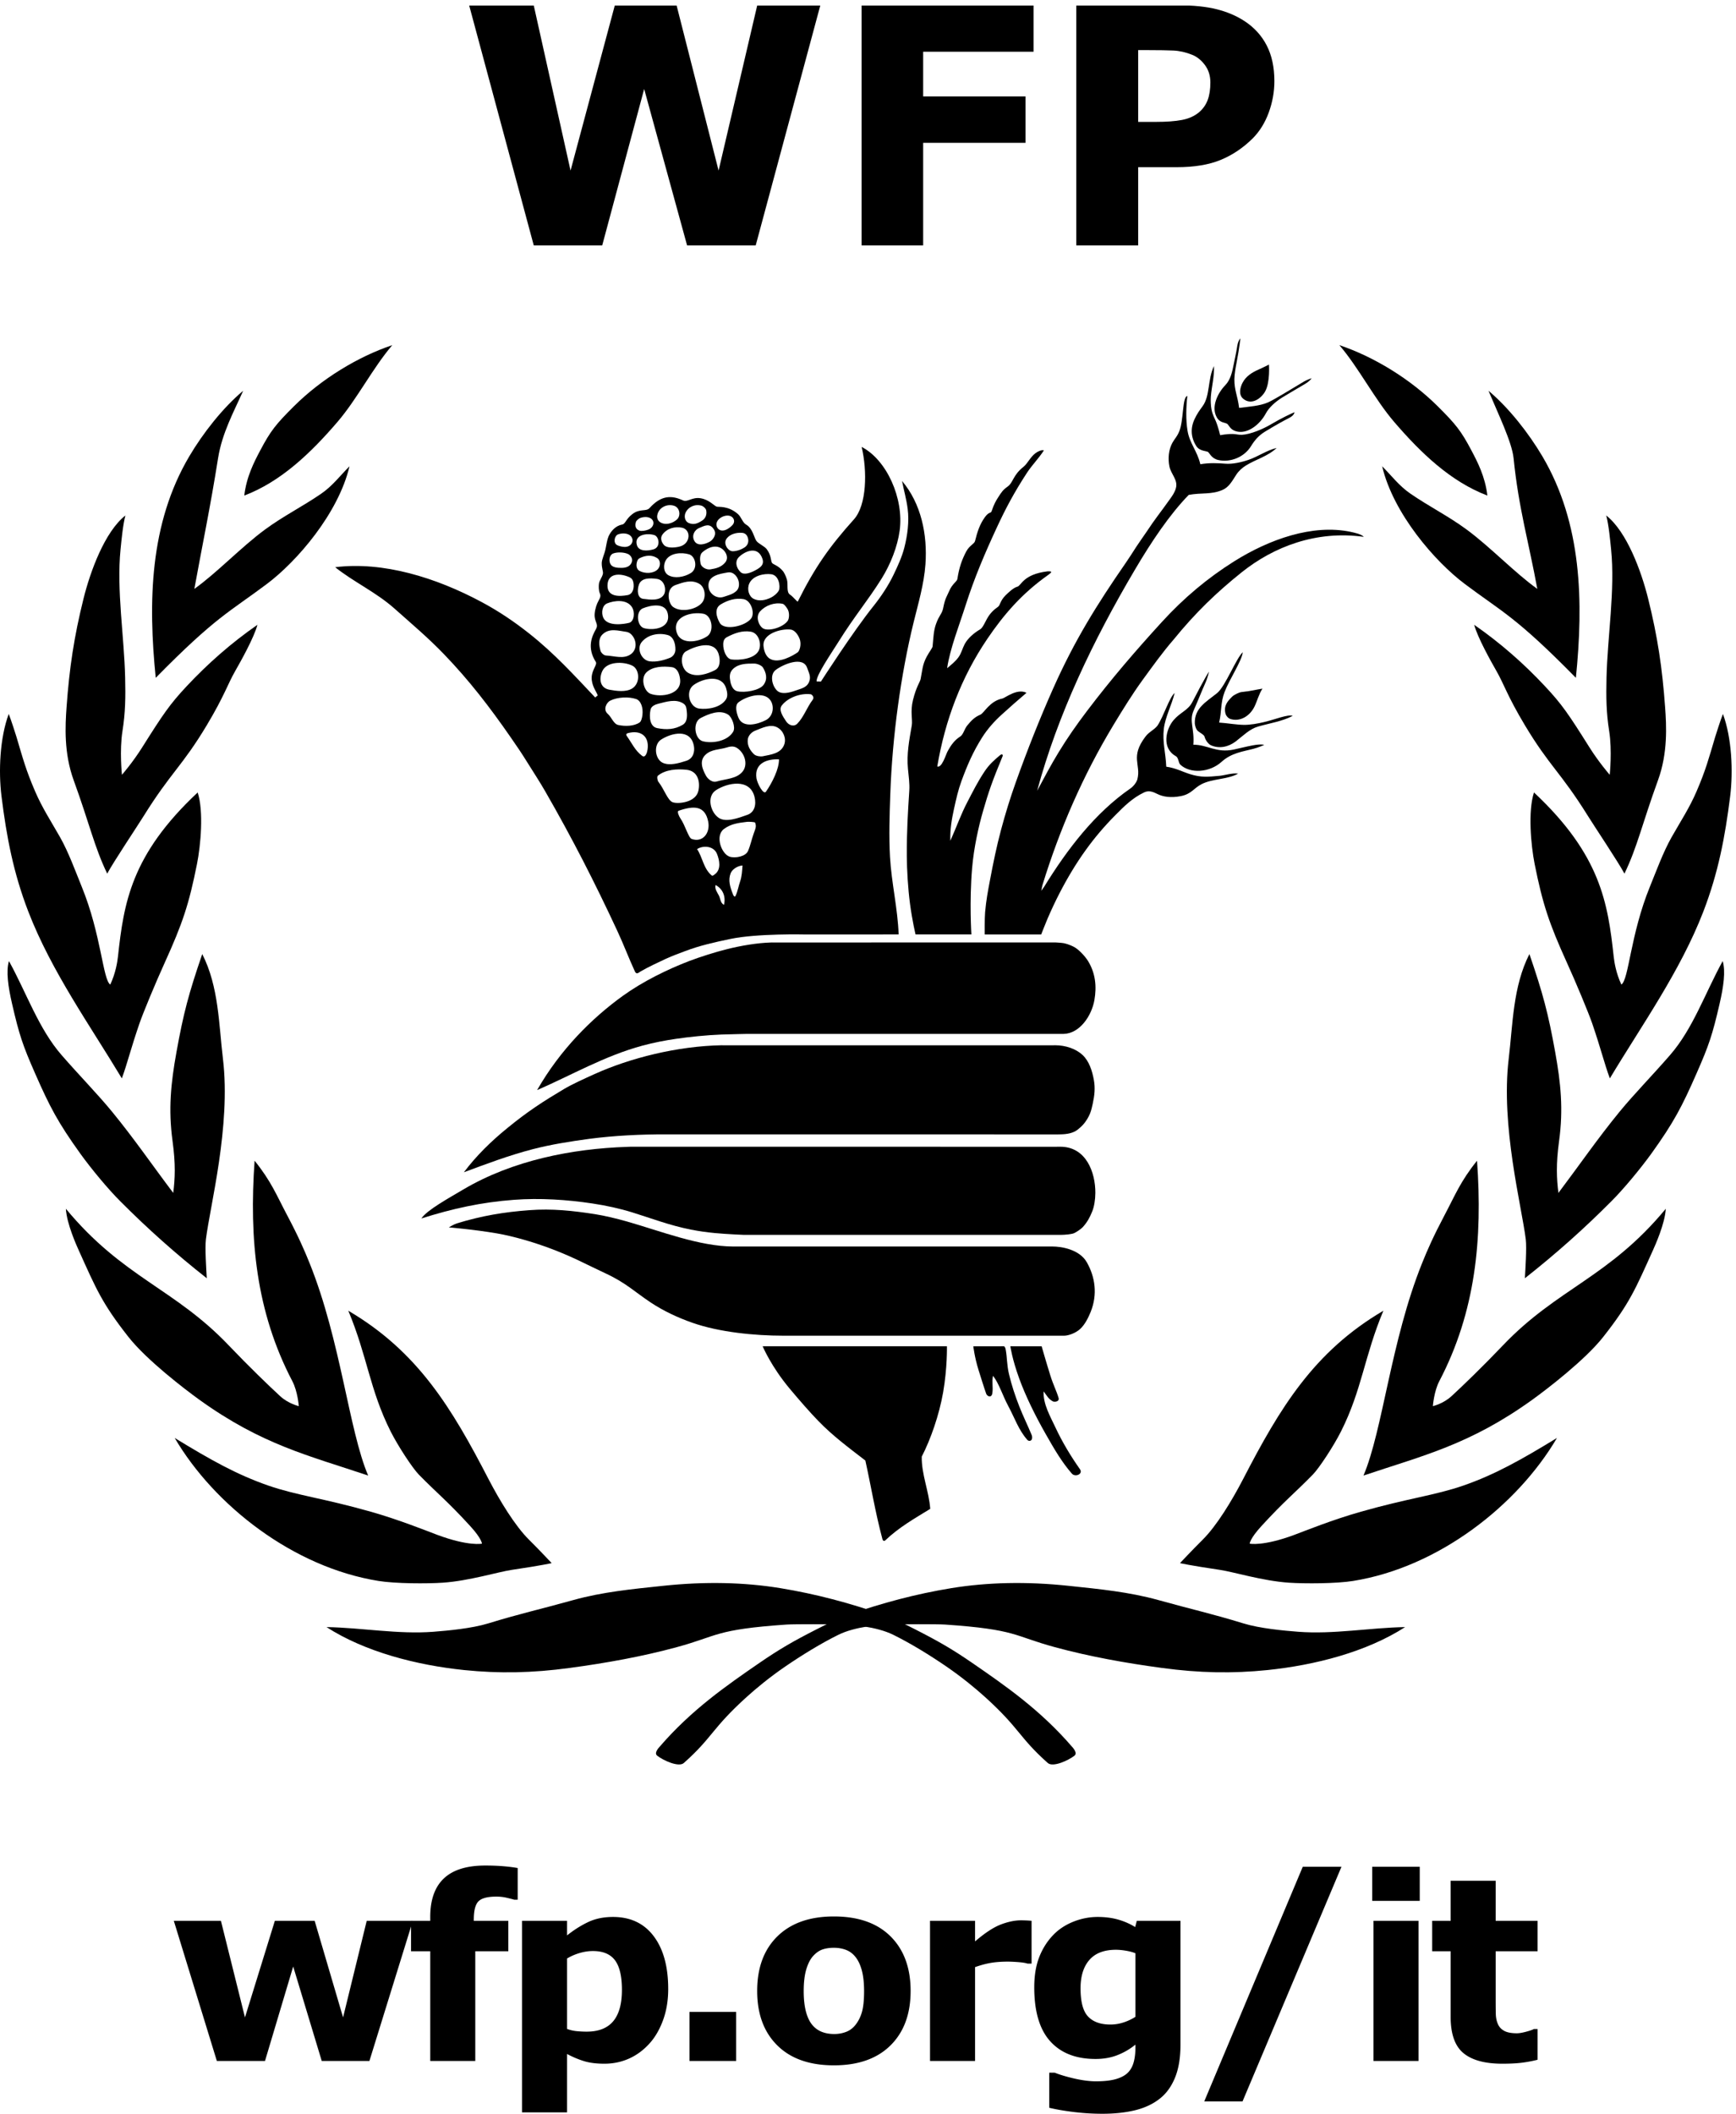 <svg xmlns="http://www.w3.org/2000/svg" viewBox="0 0 310.627 378.053" height="378.053" width="310.627"><defs><clipPath id="a"><path d="M0 0h2329.7v2835H0z" fill="#000000"></path></clipPath></defs><g clip-path="url(#a)" fill="#fff" transform="matrix(.133 0 0 -.133 0 378.053)"><path d="M1340.51 2131.88c12.5 27.07 24.08 48.62 40.78 74.3 7.39 11.32 15.71 19.22 23.13 30.68-3.56 1.02-8.73-1.91-10.98-3.51-7.42-5.38-10.76-14.12-16.7-18.8-14.04-11.07-13.65-21.1-20.99-26.28-6.58-4.63-8.46-7.68-13.07-14.9-3.07-4.82-5.33-8.73-8.59-18.23-1.16-3.42-3.44-.39-8.93-7.93-7.19-9.8-10.41-20.39-13.38-32.26-.95-3.9-7.6-5.97-11.85-14.07-5.73-10.92-9.44-21.03-11.92-36.95-.6-3.69-6.85-6.25-11.15-16.53-3.05-7.23-5.23-8.83-7.91-22.45-1.64-8.31-5.43-9.51-9.69-21.57-3.3-9.2-3.43-18.06-4.59-30.08-.25-2.33-4.2-6.95-7.83-13.69-6.09-11.26-5.9-18.78-8.32-30.41-.92-4.2-5.64-9.77-10.18-27.79-3.98-15.98-.33-26.58-1.67-34.45-3.52-20.45-7.04-38.21-5.14-58.35.94-9.85 2.44-20.01 1.78-29.48-1.88-29.7-3.48-54.17-3.32-87.83.11-18.32 1.54-43.41 4.31-64.29 3.05-23.06 7.44-41.07 7.44-41.07h75.14s-2.93 43.45.96 89.19c2.3 27.42 8.83 56.48 14.76 76.89 7.5 26.03 12.17 39.51 26.37 73.85.29.76-.1 3.98-3.85.83-7.85-6.58-14.39-12.37-20.58-21.69-9.46-14.25-15.22-25.99-22.87-40.63-8.95-17.02-13.89-31.84-23.11-52.52-.55 14.92 1.87 29.12 4.9 42.87 3.11 14.04 5.57 25.16 9.98 37.26 7.83 21.35 15.43 39.16 27.99 59.03 7.29 11.47 16.58 21.77 26.02 30.32 11.29 10.32 21.73 19.39 33.55 29.5-12.42 6.4-28.96-6.96-32.26-7.65-17.49-3.4-24.59-19.61-29.95-21.82-7.63-3.2-12.07-7.89-17.38-14.33-4.08-4.85-5.31-12.33-9.59-14.99-7.13-4.44-12.36-11.14-17.26-20.5-2.02-3.86-7.5-22.13-13.6-19.78 10.43 61.93 32.29 120.01 67.38 171.69 22.25 32.78 46.45 60.9 82.13 86.11 4.69 3.33 5.61 4.89-.95 4.66-33.34-4.05-35.37-19.28-40.86-20.71-5.22-1.35-11.66-7.52-15.78-11.54-7.41-7.32-7.29-13.5-10.12-15.42-6.09-4.25-10.67-8.66-14.83-16.02-2.18-3.85-5.85-12.31-9.1-14.24-8.57-4.96-16.85-12.19-20.99-19.99-3.05-5.7-4.26-11.89-8.25-17.49-4.27-6.02-10.23-10.53-15.37-14.88 3.91 26.46 16.37 57.82 24.96 84.87 11.53 36.12 25.53 68.95 41.33 103.07M1417.21 1917.38c28.46 63.85 58.38 111.9 97.27 168.11 5.08 7.37 9.65 14.58 14.08 21.49 1.99 3.11 11.56 16.85 13.55 19.76 13.03 19.69 18.52 25.71 31.86 44.53 3.61 5.11 6.54 9.13 8.09 15.04 2.85 11.01-6.61 18.4-8.79 28.96-2.19 10.79-1 22.57 3.96 31.68 3.11 5.69 6.19 7.93 9.32 15.57 6.05 14.73 3.96 46.6 10.86 47.43-1.74-15.12-2.15-32.13.23-46.63 2.76-16.93 13.03-27.18 17.27-45.11 11.42 2.06 23.83 1.57 33.45.74 9.54-.82 21.61 1.83 31.39 5.18 13.26 4.53 24.28 12.78 37.79 15.98-11.48-11.05-27.71-15.2-41.32-23.59-5-3.14-9.71-7.29-13.05-12.45-5.47-8.5-9.79-16.64-18.34-20.37-15.2-6.63-28.24-3.49-45.57-6.72-25.76-26.53-50.02-62.62-72.38-100.57-56.74-95.98-104.04-195.37-131.54-297.29 9.51 17.73 18.59 34.88 28.9 51.75 11.37 18.74 24.18 37.09 38.13 55.47 32.65 43.05 64.98 80.64 101.17 120.19 29.22 31.95 61.25 58.76 96.95 81.18 47.19 29.57 105.41 50.28 156.57 39.6 5.82-1.36 14.14-2.91 17.77-6.74-64.1 8.98-121.54-13.42-164.4-47.75-33.84-27.07-62.38-54.55-91.38-90.26-14.98-17.21-28.46-36.13-41.84-54.45-14-19.27-26.44-39.55-38.77-59.83-41.54-68.61-72.99-141.25-96.11-216.51-.66-2.39-.8-4.79-1.47-7.16 1.1 1.69 2.72 3.53 3.81 5.25 31.14 50.61 68.56 99.45 115.96 132.22 4.14 2.82 8.46 8.26 9.57 12.53 5.14 20.09-10.18 29.75 11 57.52 4.86 6.38 11.5 8.71 16.09 14.64 8.67 13.4 15.74 37.41 23.01 43.86-3.65-15.64-12.62-32.15-14.53-48.26-2.03-17.68 2.5-32.14 3.28-50.88 12.52-1.71 22.2-7.01 32.03-10.04 15.27-4.77 24.45-3.56 39.57-2.25 6.44.54 18.14 4.31 25.1 2.89-14.61-7.98-34.34-6.51-49.28-14.14-10.47-5.36-13.5-13.27-27.91-16.05-12.85-2.5-23.65-1.16-31.99 3.12-6.49 3.27-11.57 4.64-17.39 1.85-15.56-7.47-26.19-18.02-38.71-30.65-29.08-29.26-52.81-61.92-74.96-104.75-5.86-11.39-11.13-22.64-16.13-34.25-2.46-5.65-8.59-21.34-8.59-21.34h-75.98s-.2 21.91.53 29.91c1.44 15.95 3.61 27.76 6.72 43.94 4.39 23.26 8.71 44.37 14.74 66.94 5.88 21.96 12.23 42.56 19.75 63.65 15.7 43.96 32.4 86.06 50.66 127.06M682.555 1325.53c27.734 22.68 48.265 35.82 75.957 52.33 11.246 6.72 28.258 14.33 41.336 20.26 47.984 21.68 111.464 37.67 171.27 38.77 1.085 0 1.015-.05 1.015-.05h445.897s-1.66.05 1.56.05c14.2 0 28.23-4.94 36.92-13.15 8.71-8.26 12.87-20.97 15.14-33.62 1.93-10.78.97-20.36-1.53-31.89-1.97-9.11-3.44-14.54-8.51-22.28-3.07-4.71-5.98-7.94-11.68-12.48-5.86-4.68-14.16-6.31-23.68-6.4-.99-.04-3.12-.1-3.04-.07.1.07-521.565.07-521.565.07s-3.243.01-4.872.01c-34.144.11-70.093-1.63-103.835-6.03-25.844-3.53-51.743-7.56-76.723-14.06-31.504-8.23-61.836-19.62-92.117-30.91 16.785 22.31 36.16 41.24 58.457 59.45" fill="#000000"></path><path d="M837.387 1502.94c27.398 19.79 60.66 36.04 90.125 47.32 14.95 5.66 34.812 11.93 50.593 15.86 19.063 4.81 40.965 8.42 58.835 8.94 5.38.15.79.04.79.04l382.45.04s8.2-.44 11.04-1c7.18-1.55 12.98-4.48 15.39-6.01 5.93-3.81 13.39-11.81 17.3-18.14 9.92-16.35 11.68-34 8.46-52.37-3.67-20.97-19.61-44.86-41.23-45.45-3.77-.1-11.27 0-11.27 0h-414.24s-24.11-.47-35.122-.87c-20.375-.8-42.965-3.12-60.75-5.74-15.215-2.19-30.078-5.07-45.317-9.15-51.065-13.8-95.44-39.7-141.85-59.84 31.254 54.63 73.54 96.48 114.797 126.37M623.438 1243.01c66.488 39.28 146.582 54.77 219.886 57.23 1.742.08 5.223.19 5.223.19l571.733-.05s1.03 0 6.21.05c34.65.03 47.3-34.35 47.15-62.15-.06-9.16-1.62-18.5-4.16-24.77-3.28-8.19-6.94-14.88-12.89-21.34-2.13-2.34-9.79-7.72-13.17-8.55-7.93-1.94-17.67-1.72-17.61-1.72.07 0-425.27-.08-425.27 0 0 0-22.946.92-38.868 2.45-11.473 1.13-20.18 2.33-32.094 4.6-29.285 5.82-53.562 15.35-78.926 23.17-16.918 5.24-34.714 9.13-53.273 11.94-34.138 5.22-71.42 7.6-105.892 4.99-43.847-3.26-82.843-11.85-124.554-25.08 7.054 10.99 36.37 27.12 56.504 39.04" fill="#000000"></path><path d="M931.395 1063.73c-19.543 6.89-38.614 15.78-55.72 27.07-22.284 14.75-33.21 26.48-62.007 39.79-24.648 11.39-44.328 22.63-78.69 35.08-16.583 6.01-43.447 14.28-66.482 18.22-32.906 5.59-64.633 8.04-64.633 8.04s6.72 4.19 10.77 5.43c33.586 10.22 63.25 15.21 97.738 17.76 30.247 2.27 58.036-.68 88.357-5.42 12.44-1.96 28.613-5.79 42.668-9.8 45.636-12.99 97.523-33.59 143.546-33.67 2.572 0 2.28.04 2.28.04h426.31c12.87.04 36.94-4.13 46.6-21.21 11.21-19.68 14.69-43.12 5.28-66.6-2.85-7.05-7.58-17.16-14.38-23.28-5.95-5.4-15.66-8.87-21.27-8.87-1.62-.08-4.39 0-4.39 0h-371.7-2.02c-38.01 0-85.853 4.6-122.255 17.42M1100.71 931.89c-10.51 10.79-25.01 27.33-38.15 43.04-25.22 30.07-36.52 57.16-36.52 57.16h247.91s.66-28.6-5.06-61.72c-5.37-30.75-16.72-63.17-28.81-86.66-.43-24.08 9.73-46.472 11.41-70.26-20.37-12.5-42.27-24.872-60.53-42.42-1.15-1.08-3.04-1.08-3.81 1.83-9.78 36.66-14.93 69.34-22.95 105.59-22.6 17.468-43.8 33.038-63.49 53.44M1356.22 952.22c-7.02 12.948-12.25 30.05-20.3 40.22-1.74-9.07.39-14.65-.84-23.33-1.13-7.27-7.09-4.25-8.3-.83-3.47 9.84-7.17 21.99-10.35 32.08-5.27 16.8-6.97 31.68-6.97 31.68l41.25.05s1.58-.39 2.3-4.4c1.98-10.39 1.49-20.54 4.34-32.58 3.65-15.508 8.38-29.67 14.06-44.13 4.96-12.73 11.37-25.57 16.56-38.21.71-1.66 1.04-4.86-.21-6.52-1.52-1.922-4.16-1.68-5.67 0-11.81 13.43-16.58 28.64-25.87 45.97M1420.04 922.738c-7.01 14.953-16.87 31.762-16.01 48.723 4.57-5.99 6.44-10.28 12.71-13.62 2.87-.91 8.91-.06 7.39 4.96-2.78 9.34-7.07 17.25-11.06 30.07-5.92 18.95-11.68 39.2-11.68 39.2l-42.09.02s2.33-17.08 11.9-43.29c8.41-23.21 21.4-49.77 35.62-74.67 11.58-20.482 22.11-38.35 35.26-53.31 4.49-5.148 15.52-.63 10.76 6.07-12.48 17.64-24.12 37.17-32.8 55.848M1693.4 2345.62c-9.14-3.98-17.2-9.13-21.75-17.91-3.32-6.3-5.57-15.92.78-21.33 11.11-9.49 24.37.22 29.74 9.91 6.8 12.35 5.02 35.96 5.02 35.96s-7.89-4.11-13.79-6.63" fill="#000000"></path><path d="M1703.07 2286.68c3.99 7.54 12.74 15.68 22.33 21.51 10.84 6.63 22.07 13.06 29.88 17.72 7.81 4.7 9.3 7.99 9.3 7.99s-6.43-2.22-9.97-4.3c-19.27-11.49-40.31-24.55-48.86-28.32-10.8-4.71-25.47-5.62-38.69-7.31-2.11 16.69-6.45 23.62-6.39 38.44.1 7.11 1.82 16.34 3.03 22.77 4.14 21.43 4.96 32.25 4.96 32.25s-3.28-3.05-4.48-12.48c-1.34-8.52-2.3-11.66-4.25-21.74-2.23-11.62-4.55-21.47-11.51-28.73-10.02-10.37-19.29-28.82-11.56-42.96 4.51-8.26 12.05-7.06 14.41-9.19 2.35-2.12 3.79-7.21 10.92-9.57 15.39-5.14 32.83 8.67 40.88 23.92" fill="#000000"></path><path d="M1683.11 2242.61c5.23 8.48 10.59 14.43 18.83 19.48 13.65 8.33 23.79 13.97 32.13 18.23 3.61 1.82 6.62 3.98 7.54 7.84-3.73-1.4-17.84-8.03-31.84-16.36-10.02-5.98-27.27-13.46-38.85-13.99-4.59-.2-7.99.93-11.74 1.05-7.77.32-17.65-1.56-17.65-1.56s-2.52 10.99-5.84 18.9c-1.66 4.05-4.36 8.21-5.8 15.82-.98 5.08-1.25 12.71-.86 17.25 1.13 13.73 4.84 27.07 4.2 40.97-8.64-17.93-5.1-40.01-15.24-53.88-4.27-5.83-7.65-10.43-11.01-17.78-5.57-12.06-4.9-24.55 2.61-36.18 4.34-6.63 13.91-6.38 15.57-7.67 2.5-1.85 4.65-8.78 14.01-10.86 16.01-3.6 34.9 3.83 43.94 18.74M1687.58 1892.02c3.73 7.53 6.14 17.42 10.9 24.41-10.76-1.61-12.5-2.84-28.05-4.55-3.37-.32-10.39-3.84-12.71-6.15-6.15-6.21-11.52-11.96-9.12-22.38.92-4.05 4.49-7.02 6.48-7.65 12.93-4.2 26.06 3.49 32.5 16.32" fill="#000000"></path><path d="M1700.71 1871.5c14.69 3.43 31.66 10.64 38.47 8.37-13.78-7.33-31.17-10-46.44-14.35-11.64-3.36-19.96-12.16-30.37-20.15-9.55-7.26-22.25-10.22-33.6-4.88-3.82 1.82-7.53 7.99-8.2 11.28-.58 2.63-6.07 5.27-8.89 7.58-2.83 2.36-4.19 8.25-4.25 10.52-.49 20.34 14.98 28.55 29.9 40.49 11.23 9 25.8 47.17 34.69 55.08-1.59-12.3-17.58-35.51-24.55-53.58-5.53-14.39-3.72-25.9-7.29-41.05 10.66-.67 22.56-2.91 33.28-3.08 8.42-.11 18.6 1.72 27.25 3.77" fill="#000000"></path><path d="M1685.24 1840.15c-8.26-1.53-18.36-4.13-25.24-5.59-23.96-5.07-35.41 6.66-54.53 6.44 1.68 21.9-5.91 31.71.34 45.88 5.58 12.59 10.76 25.93 15.56 36.6 3.89 8.57 5.06 15.8 5.06 15.8s-5.8-8.69-22.3-40.86c-5.75-11.22-16.04-13.63-25.16-24.23-10.51-12.12-16.54-37.75 2.89-48.51 3.87-2.12 3.3-8.78 6.11-11.47 12.99-12.21 39.2-10.98 55.59 3.9 13.05 11.89 28.91 13.82 42.42 17.32 7.91 2.04 14.85 5.4 14.85 5.4s-3.75 1.53-15.59-.68M1205.24 1585.9c-.96 0-1.97 0 0 0zm-111.9 315.55c-7.98-10.56-11.68-22.7-20.5-31.92-4.6-4.83-11.62-2.57-15.27 2.99-4.04 6.29-10.59 15.18-5.72 21.39 8 10.27 24.75 16.82 39 14.97.84-.1 5.43-3.49 2.49-7.43zm-38.34-60.39c-4.47-11.96-17.8-13.26-29.14-15.62-2.12-.46-8.64 0-11.57 2.87-4.9 4.79-9.14 11.34-8.29 19.54.46 5.05 4.68 10.01 9.9 12.03 9.47 3.67 20.7 9.57 30.03 4.33 8.03-4.48 12.24-14.73 9.07-23.15zm-24.55-63.22c-3.26-4.71-11.64 10.95-12.73 18.12-3.13 20.77 15.07 26.07 30.24 25.43.47-12.39-9.13-31.57-17.51-43.55zm-16.38-56.03c-2.98-8.35-4.41-16.04-7.73-23.69-3.22-7.4-16.97-10.04-24.602-7.67-10.894 3.37-20.238 27.83-7.855 37.2 9.476 7.08 19.293 8.22 31.357 9.7 2.17.26 10.28-.23 10.59-.99 2.03-5.07.75-7.61-1.76-14.55zm-18.34-64.59c-2.207-6.42-3.18-13.02-6.02-19.19-1.417-3.13-3.284.98-3.358 1.19-4.282 10.64-6.98 19.65-3.332 29.02 2.062 5.19 9.164 9.96 15.902 10.38-.414-6.67-.89-14.9-3.192-21.4zm-21.648-31.49c-4.922 2.22-4.848 8.55-6.91 12.48-1.942 3.84-6.133 9.13-4.406 14.17 9.496-5.33 13.898-14.83 11.316-26.65zm-16.387 39.31c-11.332 9.32-12.312 24.22-19.863 35.62 8.336 5.33 22.387 4.26 26.71-6.29 3.454-8.48 5.966-20.94-2.632-27.41-.933-.69-3.14-2.81-4.215-1.92zm-42.246 76.85c-1.7 2.43-5.063 9.43-2.5 10.32 20.28 6.98 35.495 7.21 39.83-14.49 3.072-15.48-7.507-28.77-22.33-23.36-4.25 1.58-8.462 18.07-15 27.53zm-29.497 48.99c-1.422 1.79-2.578 7.18-.808 8.56 10.546 8.48 26.03 9.13 38.02 7.96 15.812-1.44 19.058-16.14 16.42-28.32-3.48-16.04-27.804-18.04-34.69-15.37-6.77 2.6-11.493 17.94-18.942 27.17zm3.442 57.03c13.664 8.86 39.785 15.43 44.14-8.56 1.32-7.23-.484-16.83-10.25-19.97-10.03-3.22-21.847-6.69-31.012-2.97-11.273 4.61-13.488 24.65-2.878 31.5zm-14.165 40.36c1.032 4.61 6.133 6.78 10.418 7.88 11.063 2.73 23.43 6.85 33.582.38 3.958-2.5 4.262-6.04 4.778-11.02.898-8.06-.246-14.66-5.563-17.74-10.773-6.32-21.734-6.89-34.257-4.43-10.157 2.01-10.985 15.47-8.958 24.93zm-11.335-62.21c-9.47 7.01-13.657 16.91-20.637 26.72-1.688 2.4 0 3.38 1.293 3.76 16.805 4.75 29.278-3.64 26.66-21.96-.468-3.56-2.78-11.85-7.315-8.52zm-46.383 56.61c-6.3 5.45-1.922 14.92 3.566 17.68 9.61 4.77 24.707 5.49 34.703 2.12 6.43-2.16 9.685-11.39 8.532-21.47-.484-4.12-1.746-8.67-3.765-10.01-7.613-5.19-19.39-5.4-28.65-3.47-6.55 1.39-8.885 10.34-14.385 15.15zm-7.262 57.25c6.09 13.25 28.305 13.37 40.402 7.46 9.856-4.85 11.094-23.19.332-30.42-8.586-5.72-22.113-3.62-31.218-1.95-12.934 2.38-13.965 15.1-9.516 24.91zm.492 49.6c9.23 8.78 21.188 4.76 32.305 3.22 2.152-.31 4.72-1.82 6.176-3.27 7.59-7.67 8.187-20.24-.262-26.53-9.75-7.25-21.925-2.54-33.644-1.94-3.164.12-6.644 3.84-7.367 6.22-2.11 7.42-3.388 16.49 2.792 22.3zm5.946 41.5c9.8 4.09 26.636 5.96 33.578-5.03 4.26-6.74 3.02-19.22-3.817-21.04-6.692-1.72-29.458-5.5-34.907 7.09-2.7 6.19-1.56 16.16 5.145 18.98zm30.164 35.25c2.836-1.25 4.6-3.52 5.273-7 1.395-7.55-.594-15.75-7.84-17.08-10.89-1.98-27.058-2.61-27 12.78.04 17.17 16.957 16.98 29.567 11.3zm-21.918 31.93c5.793 2.21 15.332 1.71 20.53-.99 2.626-1.37 6.153-5.68 4.67-10.23-1.85-5.92-7.364-8.06-13.63-8.14-6.02-.05-12.926.43-15.356 5.34-2.308 4.66-1.328 12.04 3.786 14.02zm6.765 25.75c5.296 1.92 13.128 1.79 16.984-2.39 5.3-5.79 1.117-15-8.887-14.54-3.524.15-7.695 1.36-9.824 2.57-5.172 2.92-3.457 12.5 1.726 14.36zm23.812 16.58c.68 2.23 4.16 4.85 5.98 5.49 3.973 1.41 8.63 1.7 12.43.18 7.6-3.12 6.558-12.52-1.56-15.82-3.632-1.47-9.214-2.43-11.952-1.47-5.113 1.73-6.53 6.17-4.898 11.62zm23.683-36.76c-8.293-2.43-19.847-2.9-22.324 5.6-4.202 14.42 14.005 16.58 23.446 13.56 6.516-2.07 8.817-16.32-1.12-19.16zm5.49 47.62c2.627 8.94 12.756 13.79 21.932 11.06 7.887-2.31 9.707-13.06 4.38-18.29-2.41-2.34-6.407-4.73-10.704-5.68-9.387-2.1-18.605 3.07-15.61 12.91zm41.253-32.79c-1.485-5.83-5.766-9.83-12.618-11.35-6.804-1.5-16.215-1.92-19.984 2.29-3.602 3.98-5.254 9.57-2.25 13.87 6.02 8.56 17.043 11.55 26.867 9.38 5.606-1.31 9.727-7.05 7.985-14.19zm-3.665 34.31c3.665 8.11 12.957 12.19 21.883 9.47 1.785-.58 5.47-3.45 5.977-6.29 1.058-5.64-.9-10.79-5.606-13.74-6.035-3.85-11.02-6.01-17.95-3.17-5.206 2.18-6.475 8.94-4.304 13.73zm38.442-22.78c4.074-6.9-2.13-13.83-5.28-15.73-6.99-4.09-16.84-6.6-21.048.33-4.145 6.79-.715 14.86 6.508 17.84 6.894 2.86 14.03 7.2 19.82-2.44zm11.586-26.36c4.563-3.78 8.567-11.71 3.098-17.97-5.132-5.91-11.515-7.68-19.586-8.98-5.46-.93-12.437 3.11-13.324 7.93-.808 4.15-1.57 11.72 2.547 15.2 8.024 6.84 18.777 10.8 27.266 3.82zm9.673 44.97c4.312-1.27 7.066-5.83 4.906-10.22-1.314-2.71-5.185-5.64-7.65-7.15-6.765-4.17-12.57-2.46-14.687 2.51-3.898 9.15 9.207 17.28 17.43 14.86zm16.504-22.79c4.753-.42 6.933-3.73 7.863-7.36 1.23-4.87-.37-9.38-4.48-12.14-4.895-3.25-10.993-5.17-15.868-5.25-6.594-.11-12.7 9.57-9.13 15.85 3.786 6.74 13.31 9.62 21.615 8.9zm27.283-34.89c2.8-8.28-3.27-12.14-9.66-15.54-6.51-3.47-15.23-6.71-19.745-2.39-5.765 5.43-8.332 14.58-1.902 20.6 8.917 8.36 25.407 14.65 31.307-2.67zm11.77-20.77c10.46-1.33 12.54-16.2 10.43-21.58-2.39-4.62-7.66-8.24-10.43-9.66-7.67-3.95-16.64-5.45-23.69-1.8-6.43 3.34-9.21 13.09-5.72 20.73 4.73 10.34 19.63 13.59 29.41 12.31zm21.52-46.04c3.58-5 2.8-13.88.67-16.66-6.59-9.01-24.96-14.16-32.53-10.47-5.76 2.82-11.44 15.5-4.7 23.11 7.01 7.9 19.22 12.61 30.31 10.3 2.46-.55 4.09-3.27 6.25-6.28zm4.64-28.37c5.04-.54 9.51-6.08 11.94-12.11 3.16-7.8-.03-16.89-2.53-18.59-6.02-4.09-25.08-15.57-37.08-8.69-6.6 3.79-8.42 12.44-8.83 17.55-1.33 16.51 23.72 23.27 36.5 21.84zm-70.393-118.09c-2.567 6.55-4.942 16.24.203 20.22 10.39 8.19 33.89 15.37 42.83 2.97 5.81-8.05 4.11-21.7-6.07-26.92-10.5-5.36-31.037-11.54-36.963 3.73zm-50.41-.73c10.43 5.31 25.457 11.71 36.687 4.47 5.137-3.29 10.442-16.96 6.817-23.02-7.7-12.87-27.96-16.15-40.843-12.84-10.97 2.85-14.274 25.53-2.66 31.39zm-9.38 44.5c12.587 8.85 37.438 14.57 43.423-4.77 1.554-5.02 2.44-10.57-.12-14.62-6.974-11.21-24.662-14.16-36.498-12.49-12.8 1.85-18.847 23.43-6.804 31.88zm-10.593 45.08c12.09 6.85 37.856 15.96 43.926-3.68 2.43-8.03 2.183-17.94-4.695-21.49-9.848-5.16-25.457-10.58-36.81-3.5-9.48 6-10.76 23.89-2.42 28.67zm67.676 81.02c-5.063-4.52-10.203-5.49-16.942-7.78-9.437-3.2-19.312 4.07-20.402 13.1-1.816 15.46 14.75 17.76 25.707 19.69 7.988 1.44 12.938-5.73 14.41-10.56 1.504-4.64 1.31-10.87-2.773-14.45zm20.31-36.37c-7.19-10.71-36.166-17.45-42.556-6.43-4.668 8.07-7.574 19.39 1.203 24.8 9.215 5.66 20.137 9.05 30.863 7.12 10.08-1.78 15.21-18.36 10.49-25.49zm15.44-66.33c4.13-6.56 7.01-15.38.89-23.51-5.56-7.46-25.37-10.95-35.52-8.49-5.565 1.4-8.198 8.16-9.05 12.73-1.176 6.17-1.73 12.38 3.73 17.41 7.852 7.2 18.34 7.04 28.41 7.04 4.14 0 9.99-2.69 11.54-5.18zm-5.75 22.26c-6.18-11.34-27.09-12.8-36.492-11.55-6.625.89-11.29 11.57-11.094 20.51.066 4.59 1.5 7.64 4.64 9.33 10.446 5.6 21.133 9.35 32.376 7.53 10.96-1.74 15.22-17.22 10.57-25.82zm-110.078 24.42c-7.106 21.89 20.226 28.79 36.176 25.41 11.105-2.31 14.812-23.65 4.48-30.39-12.785-8.31-35.477-10.99-40.656 4.98zm-41.21-53.73c8.186 8.45 22.97 8.98 34.51 7.43 7.086-.99 10.14-8.15 11.126-15.92 2.76-21.38-25.938-24.98-39.594-19.98-9 3.29-13.684 20.58-6.043 28.47zm-5.78 41.43c8.564 10.07 22.88 12.46 34.736 9.2 7.238-1.97 10.59-10.43 10.426-19.92-.137-5.37-3.83-9.28-7.14-10.64-8.43-3.42-18.17-5.96-27.368-4.84-11.344 1.4-18.22 17.26-10.653 26.2zm1.36 45.1c10.528 4.29 30.145 8.14 33.454-6.9 4.457-20.02-19.172-23.28-31.797-19.8-9.67 2.65-11.505 22.72-1.657 26.7zm75.727 33.09c7.87-4.47 9.523-17.08 4.734-24.39-6.367-9.67-28.137-15.28-39.848-6.81-6.68 4.85-10.277 24.72 3.41 29.49 10.934 3.83 21.414 7.54 31.703 1.71zm-11.157 14.38c-8.93-5.52-21.656-7.72-30.098-3.02-7.343 4.01-7.058 14.75-3.417 20.52 5.98 9.62 20.855 10.66 31.132 7.64 8.864-2.57 12.184-19.04 2.383-25.14zm-72.28 15.68c.9 2.86 2.175 3.68 3.948 4.55 7.51 3.58 15.75 4.54 22.94-.08 5.178-3.35 4.725-11.1.885-15.11-5.62-5.91-17.047-6.15-24.36-2.31-4.726 2.46-4.944 8.29-3.413 12.95zm2.397-31.35c3.32 9.49 15.15 8.96 24.106 7.8 11.02-1.44 13.226-15.56 9.312-21.5-5.41-8.2-17.758-6.63-27.582-5.38-7.996 1.02-8.468 11.61-5.836 19.08zm155.51-285.2c2.71-10.71 0-20.89-9.53-24.3-12.253-4.32-28.816-10.65-38.61-4.05-11.198 7.51-16.588 28.81-3.72 37.16 15.198 9.94 45.44 16.45 51.86-8.81zm-16.51 33.3c-8.234-9.35-21.668-9.04-34.855-12.91-5.094-1.47-11.133 3.02-13.78 7.68-4.876 8.7-9.76 20.36-.42 28.77 7.735 7.05 18.282 6.45 27.755 9.28 4.25 1.28 9.46 2.77 14.62-.72 10.68-7.29 14.84-22.91 6.68-32.1zm87.3 140.14c2.33-6.8 5.45-11.79 2.8-18.57-3.14-8.33-11.21-9.46-18.79-12.21-7.07-2.56-18.86-5.8-24.78.4-6.81 7.04-9.55 21.39-1.41 27.54 10.56 7.86 36.6 18.71 42.18 2.84zm143.3 61.19c6.23 25.39 13.96 51.14 15.89 77.97 2.86 40.07-5.8 81.73-31.5 112.08 2.54-13.09 5.88-24.15 7.64-37.88 2.09-16.59-.26-35.07-4.53-51.77-3.25-12.64-8.93-24.93-14.59-36.67-6.66-13.91-16.63-29.04-26.55-41.45-27.81-34.58-71.14-102.07-71.14-102.07s-3.64.26-5.79.26c-.51 8.41 19.44 37.22 29.51 53.34 22.09 35.36 38.82 54.38 58.05 85.04 12.03 19.32 21.23 42.84 24.18 64.16 5.99 43.43-17.42 95.47-51.1 112.79 7.69-32.44 6.89-78.17-10.38-97.4-32.69-36.43-52.13-63.69-75.46-110.39-.66-1.25-6.12 6.3-10.63 9.23-5.07 3.36-2.23 13.37-4.05 20.11-1.64 5.73-4.34 10.15-5.14 11.15-6.9 8.46-13.58 8.99-15.03 11.53-1.68 2.86-.87 10-6.9 18.13-3 4.1-10.67 7.13-13.79 10.97-3.38 4.2-4.91 17.06-14.22 22.32-4.417 2.48-6.472 10.19-10.714 13.97-13.086 11.59-26.15 9.35-28.653 10.07-3.367.91-9.937 9.28-21.636 11.29-11.438 1.95-17.73-5.68-23.668-2.92-14.892 6.89-29.158 7.45-44.982-10.18-4.75-5.25-12.965-.34-23.21-8.19-9-6.85-9.17-13.19-13.75-14.06-8.61-1.61-15.032-8.5-18.352-16.02-1.723-3.87-3.016-11.7-4.024-16.86-1.41-7.13-5.01-13.69-5.082-18.93-.082-7.28 2.215-11.22 1.575-14.47-1.063-4.71-4.88-9.03-5.344-13.44-.347-2.5-.558-9.16 1.262-12.91 2.29-4.62-1.61-8.64-3.632-13.56-1.938-4.58-3.973-12.42-3.352-17.95.82-7.59 5.164-10.37 1.785-16.35-5.535-9.72-12.53-24.88-.265-44.25 2.254-3.54-5.137-10.43-5.55-20.54-.474-11 6.17-19.12 7.983-24 .345-1.75-2.92-1.66-3.038-3.53-29.222 30.9-55.062 59.39-88.95 86.22-20.702 16.36-41.175 30.12-64.112 42.4-61.29 32.87-132.492 54.86-196.992 46.82 24.29-19.55 54.94-33.5 79.89-55.71 23.64-21.06 45.09-39.04 66.62-61.41 33.798-35.11 61.26-70.7 89.872-112.01 8.496-12.23 14.09-20.41 22.012-33.17 7.977-12.76 16.84-26.31 24.102-38.96 36.617-63.58 66.617-122.44 96.98-187.59 8.426-18.01 15.504-36.87 23.762-54.78 2.21-4.86 5.375-1.25 7.61 0 10.98 6.35 22.648 11.66 34.05 17.04 9.098 4.18 17.38 7.06 25.508 10.18 20.543 7.83 40.035 12.08 61.55 16.55 35.916 7.52 100.436 5.97 100.436 5.97l122.34.04h3.34c-1.27 35.07-9.61 69.15-11.64 104.32-1.54 28.5-.59 56.04.41 84.59 2.73 77.36 14.1 160.4 31.39 230.88M395.14 2295.89c-23.87-23.8-30.992-32.57-44.91-58.88-8.2-15.47-18.61-35.33-21.578-60.93 49.05 18.67 89.075 56.78 125.235 98.87 26.754 31.2 47.504 72.6 73.886 103.42-46.468-15.58-95.503-45.51-132.632-82.48" fill="#000000"></path><path d="M254.72 2228.98c18.487 31.24 44.975 65.01 72.436 88.06-12.718-28.58-28.383-56.88-33.765-90.67-10.675-67.27-20.75-114.39-31.91-175.79 30.508 21.76 62.684 55.95 95.036 79.81 24.992 18.37 50.046 30.64 75.754 48.31 15.28 10.54 25.234 24.08 37.945 36.76-15.14-63.84-71.16-128.27-111.274-158.31-50.385-37.79-68.448-43.81-149.42-126.15-10.282 101.67-8.45 207.33 45.2 297.98" fill="#000000"></path><path d="M89.527 1891.32c3.77 52.8 10.102 95.02 22.93 146.52 8.984 35.97 28.34 89.51 56.242 111.47-3.42-13.04-5.216-32.6-6.532-45.79-5.47-54.4 4.945-117.57 6.187-171.91.622-26.72.383-47.31-3.613-72.41-4.14-26.33-.687-58.62-.687-58.62s14.422 16.47 27.3 36.99c28.15 44.7 37.16 57.97 59.836 82.19 28.134 30.05 59.6 57.88 95.126 82.53-4.285-16.7-22.425-49.17-29.92-62.22-10.005-17.45-14.544-33.32-38.216-72.85-33.313-55.55-48.153-63.04-85.137-122.45-8.008-12.92-40.852-62.06-48.81-77.08-17.323 35.86-23.862 67.19-45.116 125.56-13.355 36.68-11.36 73.36-9.59 98.07" fill="#000000"></path><path d="M38.094 1616.65c-20.086 52.08-29.29 100.4-36.098 155.23-4.16 33.55-2.226 78.26 9.746 110.52 3.14-7.87 9.547-27.86 10.414-30.86 8.91-29.96 12.633-44.35 25.086-73.25 9.52-22.16 21.164-39.83 33.625-61.73 11.332-19.99 20.89-46.31 29.09-66.45 26.37-64.57 28.32-125.02 38.41-131.62 7.258 15.54 9.53 30.42 10.344 37.75 7.845 71.45 17.25 136.39 107.228 220.6 8.257-25.07 4.074-71.28-.887-96.03-10.757-54.12-19.448-80.11-43.28-132.56-12.598-27.62-29.422-68.27-34.032-81.73-12.078-35.06-16.218-53.46-23.816-74.19-42.48 70.78-94.762 143.87-125.828 224.32" fill="#000000"></path><path d="M108.125 1291.04c-30.242 42.1-41.266 63.25-60.95 108.07-16.527 37.59-21.28 51.53-30.96 93.63-5.29 22.95-8.277 43.77-4.168 57.34 23.676-42.87 39.84-90.85 70.81-126.41 24.588-28.21 48.276-52.23 67.823-76.04 29.988-36.58 53.6-71.21 82.382-109.3 2.426 19.09 3.364 38.43-.92 69.71-5.857 42.86-2.247 78 5.237 119.49 9.483 52.66 16.444 78.72 34.71 131.99 22.348-43.83 22.262-94.54 27.87-141.03 10.83-90.2-17.386-197.76-22.94-242.6-1.485-11.81.562-40.96 1.16-52.32-42.2 33.23-79.742 66.79-116.14 103.29-16.587 16.54-39.345 43.95-53.915 64.18" fill="#000000"></path><path d="M268.105 960.262c-19.214 13.84-70.843 53.298-95.29 84.348-35.596 45.21-43.436 64.58-66.92 116.59-2.875 6.34-16.168 35.78-17.25 55.78 76.94-92.91 145.828-106.74 219.226-183.84 26.935-28.24 54.517-54.83 69.07-68.16 11.173-10.28 25.048-13.39 25.048-13.39s-1.445 19.8-8.69 33.578c-48.966 93.592-58.208 191.442-50.782 296.452 22.35-27.67 29.402-46.15 43.59-72.91 15.425-29.15 23.292-47.17 30.503-65.11 41.902-104.29 52.804-224.748 78.695-285.37-79.914 26.918-142.844 41.31-227.2 102.032" fill="#000000"></path><path d="M595.828 714.16c-21.613-1.45-63.992-1.32-86.586 2.36-114.394 18.308-220.726 101.21-274.215 192.27 48.496-29.59 83.563-49.34 126.21-64.11 37.986-13.12 74.013-17.012 137.42-35.02 38.26-10.808 76.144-26.12 89.452-31.1 42.417-15.798 60.28-11.92 60.28-11.92s0 6.45-15.847 23.73c-31.574 34.458-43.14 42.7-69.12 69.19-8.528 8.75-28.075 38.48-37.997 58.25-28.07 55.88-31.192 100.67-56.828 162.06 93.554-54.94 139.13-130.75 188.59-226.32 15.21-29.27 35.777-63.08 54.57-81.66 12.637-12.468 30.445-31.42 30.445-31.42s-13.047-3.072-53.668-9.072c-18.223-2.668-57.05-14.757-92.707-17.238M1049.31 706.91c49.39-8.082 93.28-20.082 138.19-35.488 12.08-4.152 30.45-13.28 43.17-19.73 31.83-16.204 50.16-26.723 77.52-45.532 44.06-30.35 91.4-63.05 134.12-112.672.92-.976 7.81-8.36 3.22-11.957-8.38-6.56-29-15.9-35.86-9.85-39.08 34.76-37.11 45.89-84.47 88.78-12.15 10.938-30.49 26.29-52.4 41.278-21.37 14.633-47.21 30.614-71.21 42.453-21.84 10.74-55.43 13.95-74.3 13.95l.26-.14c-8.57.328-57.84.61-69.24-.13-96.81-6.64-92.072-15.3-147.888-30.42-45.91-12.49-95.164-21.38-144.055-27.938-50.09-6.813-94.906-7.633-141.86-2.84-63.648 6.558-133.273 24.297-185.237 57.79 47.51-.802 96.3-9.93 143.566-6.314 19.89 1.532 52.16 4.532 74.012 11.274 43.418 13.328 68.328 18.527 114.308 31.348 39.512 10.992 79.348 14.8 120.606 19.152 57.105 6.11 109.998 4.726 157.548-3.012M1934.53 2295.89c23.87-23.8 31.02-32.57 44.94-58.88 8.2-15.47 18.61-35.33 21.58-60.93-49.09 18.67-89.07 56.78-125.26 98.87-26.78 31.2-47.5 72.6-73.87 103.42 46.46-15.58 95.5-45.51 132.61-82.48" fill="#000000"></path><path d="M2074.99 2228.98c-18.52 31.24-44.99 65.01-72.45 88.06 12.85-30.75 31.57-69.05 33.76-90.67 6.83-67.74 20.75-114.39 31.92-175.79-30.5 21.76-62.72 55.95-95.06 79.81-24.94 18.37-50.02 30.64-75.7 48.31-15.32 10.54-25.27 24.08-37.98 36.76 15.14-63.84 71.16-128.27 111.28-158.31 50.37-37.79 68.43-43.81 149.37-126.15 10.28 101.67 8.46 207.33-45.14 297.98" fill="#000000"></path><path d="M2240.17 1891.32c-3.81 52.8-10.08 95.02-22.93 146.52-8.98 35.97-28.34 89.51-56.29 111.47 3.46-13.04 5.23-32.6 6.56-45.79 5.52-54.4-4.88-117.57-6.17-171.91-.61-26.72-.39-47.31 3.59-72.41 4.15-26.33.72-58.62.72-58.62s-14.42 16.47-27.33 36.99c-28.09 44.7-37.11 57.97-59.85 82.19-28.1 30.05-59.6 57.88-95.14 82.53 4.34-16.7 22.47-49.17 29.97-62.22 10.04-17.45 14.53-33.32 38.22-72.85 33.3-55.55 48.14-63.04 85.1-122.45 8-12.92 40.89-62.06 48.84-77.08 17.35 35.86 23.86 67.19 45.12 125.56 13.39 36.68 11.39 73.36 9.59 98.07" fill="#000000"></path><path d="M2291.6 1616.65c20.07 52.08 29.26 100.4 36.11 155.23 4.16 33.55 2.2 78.26-9.75 110.52-3.14-7.87-9.53-27.86-10.42-30.86-8.93-29.96-12.63-44.35-25.05-73.25-9.54-22.16-21.24-39.83-33.67-61.73-11.32-19.99-20.88-46.31-29.12-66.45-26.34-64.57-28.29-125.02-38.38-131.62-7.28 15.54-9.54 30.42-10.33 37.75-7.85 71.45-17.26 136.39-107.23 220.6-8.28-25.07-4.08-71.28.84-96.03 10.81-54.12 19.54-80.11 43.32-132.56 12.6-27.62 29.43-68.27 34.07-81.73 12.01-35.06 16.17-53.46 23.83-74.19 42.44 70.78 94.72 143.87 125.78 224.32" fill="#000000"></path><path d="M2221.58 1291.04c30.27 42.1 41.26 63.25 60.93 108.07 16.53 37.59 21.26 51.53 30.98 93.63 5.29 22.95 8.26 43.77 4.14 57.34-23.61-42.87-39.86-90.85-70.83-126.41-24.54-28.21-48.23-52.23-67.78-76.04-29.96-36.58-53.64-71.21-82.38-109.3-2.41 19.09-3.38 38.43.87 69.71 5.9 42.86 2.29 78-5.19 119.49-9.49 52.66-16.45 78.72-34.71 131.99-22.32-43.83-22.26-94.54-27.88-141.03-10.86-90.2 17.43-197.76 22.98-242.6 1.45-11.81-.6-40.96-1.19-52.32 42.2 33.23 79.74 66.79 116.13 103.29 16.59 16.54 39.3 43.95 53.93 64.18" fill="#000000"></path><path d="M2061.61 960.262c19.19 13.84 70.83 53.298 95.26 84.348 35.61 45.21 43.46 64.58 66.93 116.59 2.84 6.34 16.18 35.78 17.26 55.78-76.94-92.91-145.84-106.74-219.24-183.84-26.92-28.24-54.48-54.83-69.05-68.16-11.17-10.28-25.04-13.39-25.04-13.39s1.43 19.8 8.65 33.578c48.99 93.592 58.23 191.442 50.76 296.452-22.27-27.67-29.37-46.15-43.54-72.91-15.4-29.15-23.29-47.17-30.48-65.11-41.93-104.29-52.88-224.748-78.76-285.37 79.97 26.918 142.88 41.31 227.25 102.032" fill="#000000"></path><path d="M1733.85 714.16c21.66-1.45 64.01-1.32 86.62 2.36 114.41 18.308 220.71 101.21 274.2 192.27-48.54-29.59-83.6-49.34-126.22-64.11-38.01-13.12-74-17.012-137.39-35.02-38.3-10.808-76.17-26.12-89.49-31.1-42.4-15.798-60.28-11.92-60.28-11.92s0 6.45 15.84 23.73c31.59 34.458 43.17 42.7 69.11 69.19 8.55 8.75 28.1 38.48 38.02 58.25 28.07 55.88 31.19 100.67 56.87 162.06-93.57-54.94-139.23-130.75-188.66-226.32-15.18-29.27-35.75-63.08-54.52-81.66-12.61-12.468-30.46-31.42-30.46-31.42s13.04-3.072 53.71-9.072c18.18-2.668 56.99-14.757 92.65-17.238M1280.38 706.91c-49.38-8.082-93.23-20.082-138.19-35.488-12.12-4.152-30.45-13.28-43.17-19.73-31.84-16.204-50.12-26.723-77.51-45.532-44.108-30.35-91.377-63.05-134.127-112.672-.922-.976-7.856-8.36-3.223-11.957 8.39-6.56 29.024-15.9 35.817-9.85 39.1 34.76 37.113 45.89 84.523 88.78 12.09 10.938 30.43 26.29 52.39 41.278 21.42 14.633 47.18 30.614 71.22 42.453 21.78 10.74 55.45 13.95 74.28 13.95l-.28-.14c8.6.328 57.84.61 69.28-.13 96.82-6.64 92.05-15.3 147.85-30.42 45.94-12.49 95.18-21.38 144.09-27.938 50.05-6.813 94.9-7.633 141.85-2.84 63.65 6.558 133.26 24.297 185.21 57.79-47.49-.802-96.24-9.93-143.57-6.314-19.9 1.532-52.13 4.532-73.98 11.274-43.42 13.328-68.34 18.527-114.3 31.348-39.51 10.992-79.36 14.8-120.59 19.152-57.12 6.11-110.02 4.726-157.57-3.012M1103.65 2835.37l-86.96-322.88h-92.31l-57.74 210.33-56.452-210.33h-92.086l-86.95 322.88h86.907l49.53-222.26 59.582 222.26h83.055l56.527-222.26 52.006 222.26h84.89M1390.51 2772.92h-148.53v-60.07h137.69v-62.45h-137.69v-137.91h-82.82v322.88h231.35v-62.45M1628.38 2731.61c0 9.08-2.46 16.9-7.36 23.46-4.92 6.57-10.62 11.14-17.13 13.74-8.67 3.46-17.13 5.37-25.37 5.73-8.24.36-19.24.55-32.97.55h-14.3v-96.5h23.85c14.16 0 25.84.87 35.02 2.6 9.18 1.73 16.88 5.2 23.09 10.38 5.35 4.61 9.22 10.14 11.6 16.56 2.38 6.41 3.57 14.24 3.57 23.48zm86.1 1.85c0-14.46-2.54-28.59-7.6-42.4-5.06-13.81-12.29-25.41-21.68-34.79-12.87-12.73-27.21-22.34-43.05-28.85-15.82-6.51-35.52-9.76-59.08-9.76h-51.82v-105.17h-83.28v322.88h137.05c20.53 0 37.84-1.77 51.94-5.31 14.08-3.55 26.56-8.86 37.4-15.95 13.01-8.52 22.95-19.43 29.82-32.73 6.86-13.31 10.3-29.28 10.3-47.92M555.398 259.46L496.992 70.99H432.86L394.452 198.03 356.52 70.99h-64.778L233.844 259.46h63.38l32.35-129.9 40.207 129.9h53.54l38.235-129.9 31.82 129.9h62.023" fill="#000000"></path><path d="M696.477 287.828h-4.52c-2.68.78-6.164 1.684-10.457 2.684-4.297 1.008-8.902 1.508-13.81 1.508-11.827 0-19.835-2.122-24.014-6.38-4.184-4.25-6.274-12.468-6.274-24.67v-1.51h46.485v-40.948h-44.473V70.988h-60.586v147.524h-25.844v40.95h25.844v5.198c0 23.05 6.13 40.328 18.38 51.86 12.25 11.52 30.796 17.29 55.636 17.29 8.95 0 17.058-.31 24.336-.93 7.27-.61 13.7-1.42 19.297-2.43v-42.622M836.71 166.57c0 18.32-3.124 31.61-9.374 39.88-6.258 8.26-16.137 12.39-29.64 12.39-5.692 0-11.56-.86-17.583-2.602a72.577 72.577 0 0 1-17.246-7.45v-94.667c4.02-1.57 8.317-2.57 12.895-3.018a137.23 137.23 0 0 1 13.558-.672c15.96 0 27.852 4.66 35.668 13.992 7.817 9.316 11.723 23.38 11.723 42.148zm62.267 1.258c0-15.558-2.38-29.707-7.125-42.457-4.75-12.76-10.985-23.28-18.692-31.56-8.043-8.72-17.152-15.33-27.32-19.798-10.172-4.473-21.067-6.71-32.692-6.71-10.726 0-19.832 1.147-27.32 3.436-7.488 2.293-15.144 5.5-22.96 9.64V1.853H702.28v257.61h60.587v-19.63c9.274 7.38 18.742 13.367 28.406 17.95 9.668 4.59 20.817 6.878 33.446 6.878 23.464 0 41.706-8.61 54.73-25.84 13.01-17.23 19.527-40.898 19.527-70.992M927.605 70.988h62.77v65.96h-62.77zM1150.75 119.32c3.91 4.81 6.85 10.61 8.82 17.37 1.95 6.77 2.93 16.15 2.93 28.12 0 11.07-1.01 20.362-3.02 27.862-2.01 7.488-4.82 13.476-8.39 17.95-3.59 4.59-7.89 7.827-12.93 9.737-5.03 1.902-10.46 2.85-16.28 2.85s-10.99-.78-15.52-2.35c-4.53-1.57-8.87-4.7-13.01-9.4-3.69-4.37-6.63-10.35-8.81-17.96-2.18-7.61-3.27-17.172-3.27-28.69 0-10.298.95-19.22 2.85-26.77 1.91-7.56 4.7-13.618 8.39-18.208 3.58-4.37 7.86-7.55 12.84-9.57 4.98-2.012 10.66-3.024 17.04-3.024 5.48 0 10.71.934 15.69 2.774 4.97 1.847 9.2 4.95 12.67 9.308zm74.35 45.82c0-31-9.04-55.41-27.11-73.25-18.06-17.85-43.43-26.77-76.11-26.77-32.67 0-58.04 8.92-76.1 26.77-18.07 17.84-27.11 42.25-27.11 73.25 0 31.22 9.09 55.72 27.27 73.508 18.18 17.793 43.49 26.692 75.94 26.692 32.9 0 58.32-8.96 76.29-26.86 17.95-17.902 26.93-42.35 26.93-73.34M1387.84 201.898h-5.37c-2.56.89-6.7 1.563-12.39 2.012-5.7.45-10.45.668-14.24.668-8.59 0-16.19-.558-22.77-1.68-6.58-1.117-13.67-3.02-21.27-5.7V70.99h-60.58V259.46h60.58v-27.69c13.28 11.41 24.85 18.992 34.67 22.742s18.87 5.617 27.13 5.617c2.11 0 4.51-.06 7.19-.17 2.69-.108 5.04-.28 7.05-.5V201.9M1527.56 130.398v85.422c-3.45 1.46-7.71 2.598-12.73 3.442-5.02.84-9.53 1.258-13.56 1.258-15.85 0-27.75-4.56-35.66-13.668-7.93-9.122-11.89-21.852-11.89-38.184 0-18.13 3.37-30.777 10.13-37.93 6.74-7.156 16.76-10.75 30.06-10.75 6.02 0 11.93.953 17.74 2.864 5.82 1.898 11.11 4.418 15.91 7.546zm60.59-37.757c0-17.68-2.52-32.562-7.56-44.64-5.04-12.09-12.09-21.54-21.15-28.37-9.06-6.93-20-11.94-32.79-15.02-12.82-3.07-27.29-4.61-43.4-4.61-13.09 0-25.98.79-38.67 2.352-12.72 1.57-23.7 3.457-32.99 5.7v47.167h7.38c7.36-2.91 16.37-5.572 26.97-7.982 10.63-2.398 20.12-3.597 28.5-3.597 11.17 0 20.25 1.028 27.23 3.098 6.99 2.07 12.32 5.012 16.01 8.813 3.46 3.58 5.98 8.16 7.54 13.76 1.56 5.6 2.34 12.31 2.34 20.14v3.52c-7.26-5.93-15.31-10.618-24.14-14.09-8.83-3.482-18.65-5.2-29.51-5.2-26.37 0-46.7 7.94-60.99 23.82-14.32 15.89-21.47 40.06-21.47 72.5 0 15.56 2.19 28.988 6.54 40.29 4.36 11.3 10.51 21.14 18.44 29.542 7.36 7.816 16.45 13.918 27.23 18.29 10.78 4.358 21.83 6.538 33.1 6.538 10.18 0 19.44-1.2 27.76-3.6 8.32-2.412 15.9-5.74 22.71-9.99l2.19 8.39h58.73V92.64M1804.75 332.13l-133.1-315.51h-51.51l132.54 315.51h52.07M1908.4 70.988h-60.58V259.46h60.58zm1.67 215.32h-63.93v45.82h63.93v-45.82M2068.61 72.648c-6.5-1.668-13.37-2.98-20.65-3.937-7.27-.93-16.17-1.41-26.69-1.41-23.49 0-40.97 4.75-52.44 14.27-11.47 9.5-17.2 25.782-17.2 48.828v88.114h-24.84v40.95h24.84v53.866h60.58V259.46h56.4v-40.948h-56.4v-66.89c0-6.622.06-12.392.18-17.32.11-4.93.99-9.353 2.67-13.282 1.57-3.93 4.32-7.032 8.28-9.33 3.96-2.292 9.74-3.44 17.32-3.44 3.12 0 7.23.672 12.29 2.012 5.08 1.347 8.63 2.578 10.64 3.687h5.02V72.647" fill="#000000"></path></g></svg>